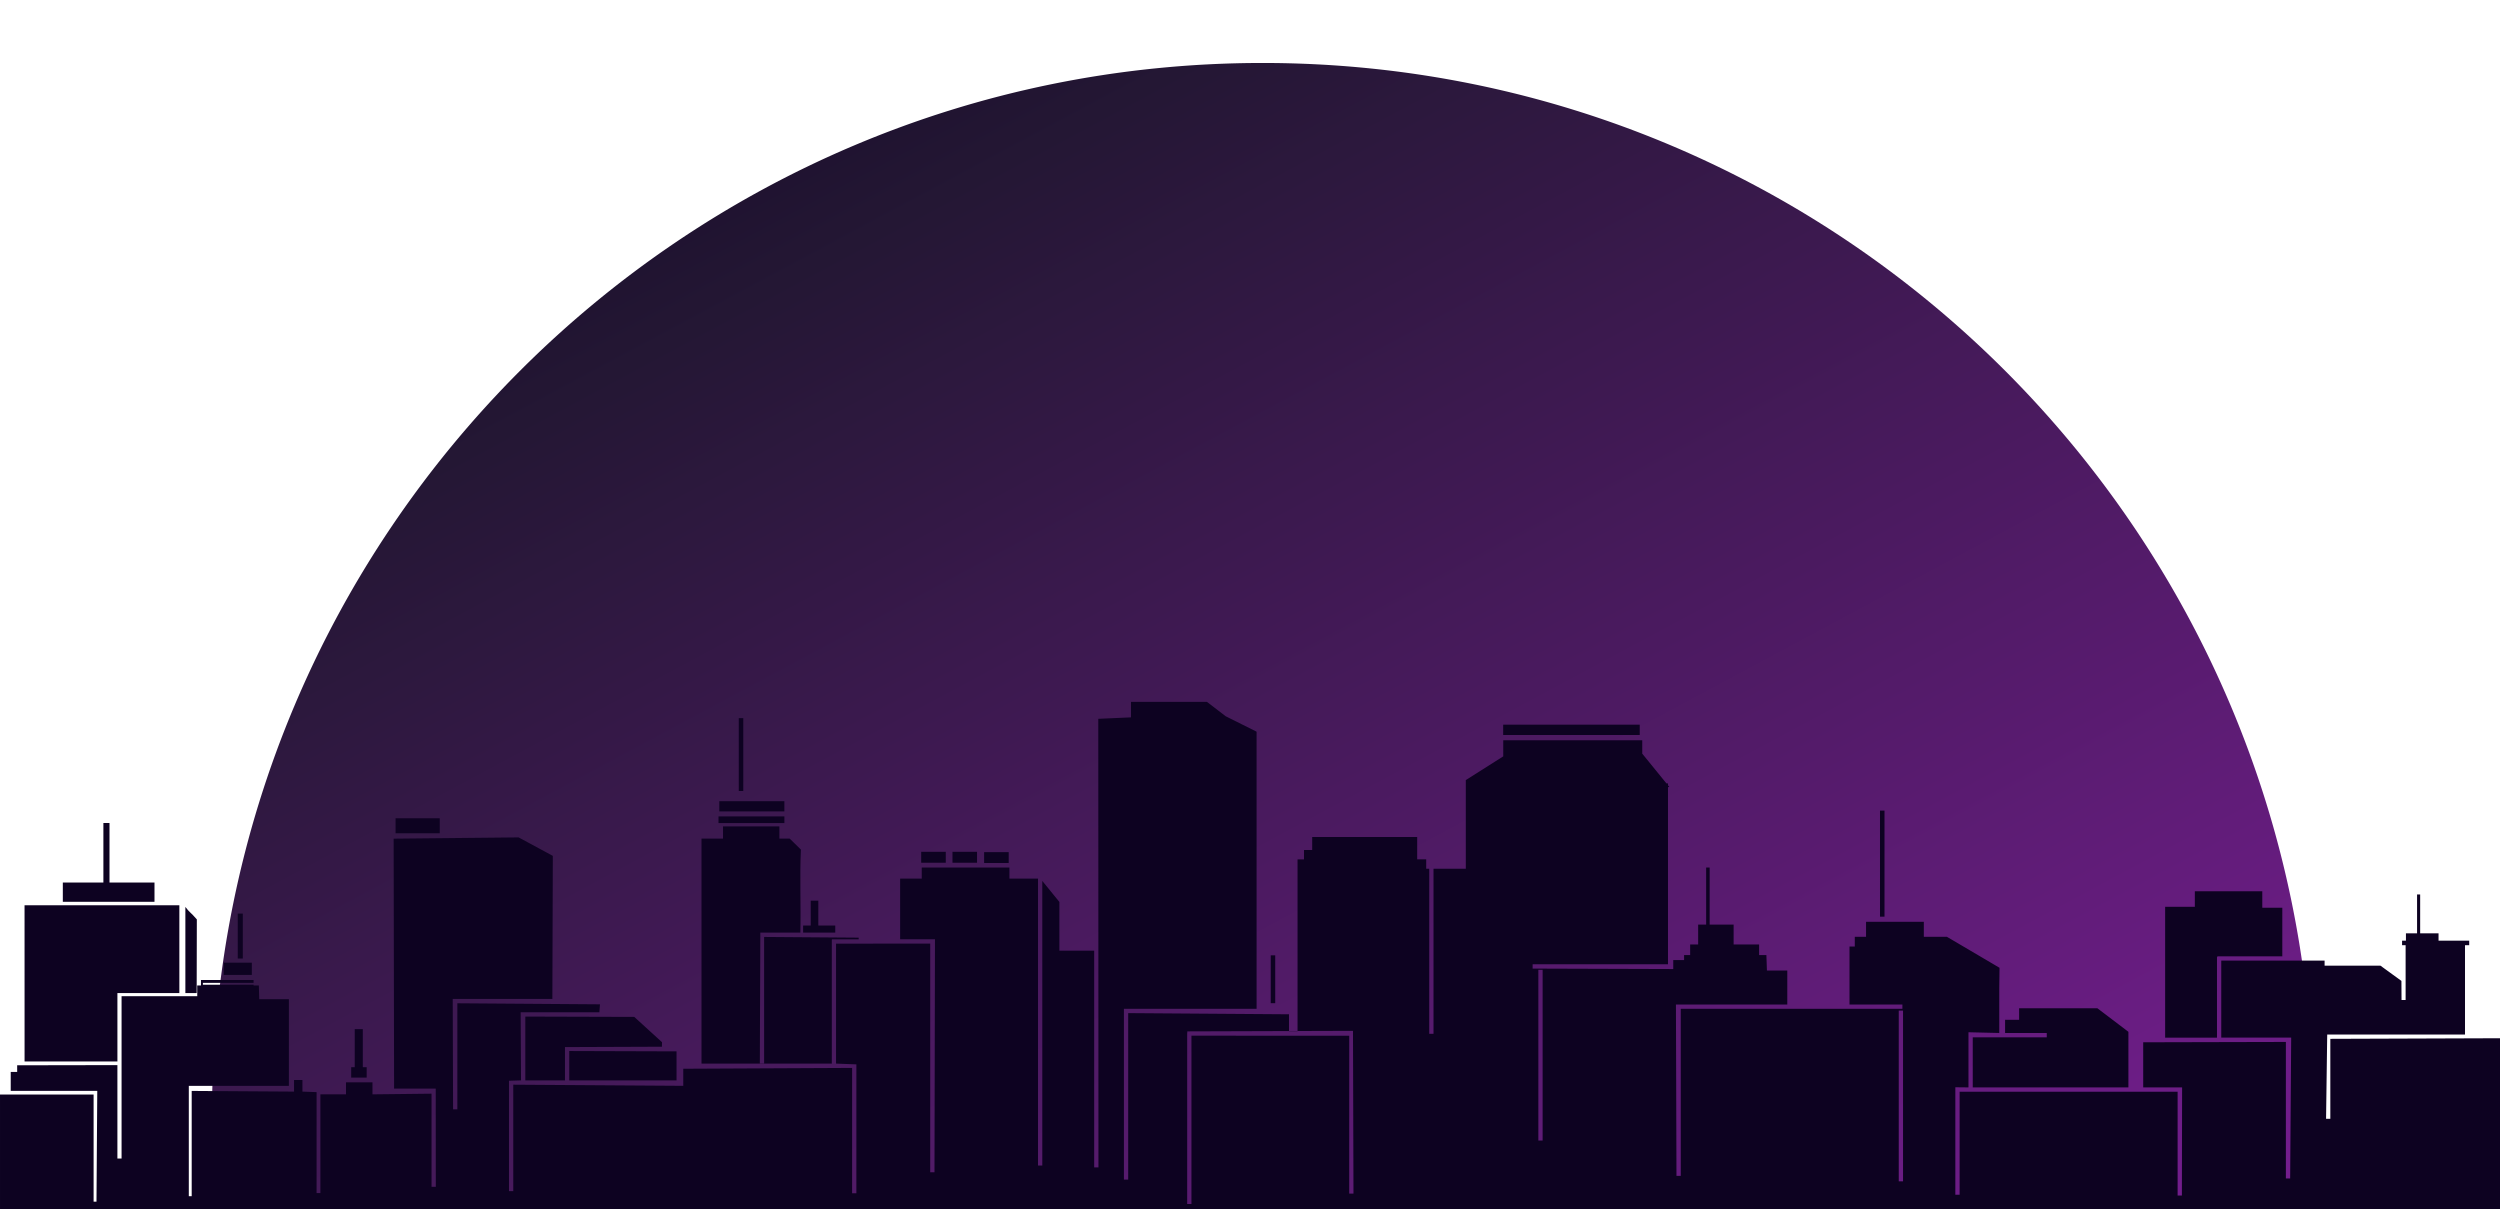 <svg xmlns="http://www.w3.org/2000/svg" xmlns:xlink="http://www.w3.org/1999/xlink" width="1191" height="576" viewBox="0 0 1191 576">
  <defs>
    <linearGradient id="linear-gradient" x2="1" y2="1.032" gradientUnits="objectBoundingBox">
      <stop offset="0" stop-color="#0d0221"/>
      <stop offset="0.227" stop-color="#241734"/>
      <stop offset="1" stop-color="#791e94"/>
    </linearGradient>
    <filter id="Intersection_10" x="29" y="-42" width="1145" height="698.083" filterUnits="userSpaceOnUse">
      <feOffset dx="10" dy="10" input="SourceAlpha"/>
      <feGaussianBlur stdDeviation="24" result="blur"/>
      <feFlood flood-color="#a619c4"/>
      <feComposite operator="in" in2="blur"/>
      <feComposite in="SourceGraphic"/>
    </filter>
    <clipPath id="clip-Artboard_1">
      <rect width="1191" height="576"/>
    </clipPath>
  </defs>
  <g id="Artboard_1" data-name="Artboard – 1" clip-path="url(#clip-Artboard_1)">
    <g id="sun_city" transform="translate(-427.999 -92.005)">
      <g id="sun_purple" transform="translate(-669.201 98.145)">
        <g transform="matrix(1, 0, 0, 1, 1097.2, -6.14)" filter="url(#Intersection_10)">
          <path id="Intersection_10-2" data-name="Intersection 10" d="M2.747,554A507.632,507.632,0,0,1,0,501.179C0,224.385,224.082,0,500.5,0S1001,224.385,1001,501.179a508.039,508.039,0,0,1-2.756,52.9Z" transform="translate(91 20)" fill="url(#linear-gradient)"/>
        </g>
      </g>
      <path id="Intersection_12" data-name="Intersection 12" d="M5712.359-4793.015v-54.532h44.589v51.052h1.375l.372-52.794h-41.229v-9.026h3.069v-3.159l47.749-.086v44.5h1.987v-77.324h36.062l-.029-5.107h1.793v-2.631h25.061v1.374h-24.135v.882h24.135v.375h2.517l.177,6.537h14.127v41.268h-47.673v52.585h1.375v-50.162l48.757.324v-5.521h4v5.521l6.746.247-.006,48.1h1.814v-47.04h12.2v-5.73H5889.8v5.73l28.14-.321v44.378h2.036l-.033-46.8H5900.1l-.212-119.067,59.522-.608,16.31,8.805-.216,68.171-47.3-.006v.006h-.173l.173,52.581h2.033v-50.527l67.952.5-.29,3.784h-37.5l.171,32.445-5.7.182h-.03v52.588h2.038v-50.717l80.991.541v-8.135l80.43-.4v59.732h2.038v-61.416l-9.688-.369v-57.138l44.861-.037v108.941h2.037l.231-110.99h-16.6v-28.916h10.3v-5.261h41.764v5.261h13.625v136.709h2.04v-135.6l8.141,10.02v23.2h16.574v103.255h2.04l-.081-213.7,15.582-.69v-7.367h36.2l8.911,6.839,14.758,7.364-.248.031H6311v131.981l-63.159.006h-.05v81.349h2.037v-79.306l76.606.562v7.981l-48.453.157v.879h-.054v81.35h2.04v-80.18l75.152.041v75.2h2.039l-.24-77.541h-1.8l-24.61.079v-81.77h3.075v-4.454h3.9v-6.2H6387.5v10.651h4.3v4.458h1.445v78.652h2.04v-78.652h15.381v-42.225l17.837-11.3v-7.685h66.219v6.393l11.529,14.172h.738v.911l.651.8-.651.062v84.394H6442.5v2.053l66.991.22v-4.29h5.167V-4914h2.892v-5.047h3.808v-9.444h3.81V-4955.7h1.666v27.209h11.424v9.444H6550.4V-4914h3.468l.25,7.38h9.708v16.189h-53.053l.255,81.649h2.039v-79.6H6618.66v-2.053h-25.207v-27.62h2.525v-4.644h5.365v-7.145h27.529v7.145h10.974l25.082,14.768-.121,9.847v21.221l-14.674-.352v26.275l-6.255-.066v51.208h2.043v-49.089h103.847v49.457h2.038l.1-51.51h-18.531v-21.492l67.972-.166v65.047h2.036l.492-67.1h-33.313v-36.707h49.229v2.417h26.6l10,7.263.052,9.1h1.946v-26.1h-1.69v-2.179h1.843v-3.485h5.3v-18.523h1.475v18.523h8.756v3.485h14.609v2.179h-2v42.545H6821.04l-.544,40.156h2.033v-38.1l81.511-.288.316,81.341Zm904.564-13.181h2.035v-81.349h-2.035Zm-171.7-19.437h2.038v-81.347h-2.038Zm206.951-25.3V-4874.8h35.261v-2.053h-19.854v-6.3h6.682v-5.477h37.315l14.747,11.2v26.5Zm-668.629-3.359v-13.983l51.114.163v13.82Zm-20.927,0v-30.393l51.9.157,13.226,12.056-.053,2.145-45.955.181h-.225v15.854Zm-82.96-1.309v-4.957h1.694v-18.158h3.844v18.158h1.844v4.957Zm166.89-6.688V-4969.46H6056.8v-5.811h26.856v5.811h4.922l5.331,5.231c-.609,12.653.044,26.611-.259,39.555h-19.071l-.239,62.285h2.036v-60.232l45.047.343v.8h-12.707v.146h-.089v59.045Zm-322.487-1.011-.012-74.4h73.75v41.8h-29.511v32.6Zm1019.767-11.341v-62.326h14.149v-7.41h32.135v7.845h9.534v23.132h-30.959v.388h-.157v38.371Zm-417.4-3.089v-.07l4.075-.014v.083Zm-8.7-13.315v-22.808h2.146v22.808Zm-517.062-4.851v-41.035c1.981,2.692,2.445,2.441,5.461,5.954l-.08,35.081Zm18.26-8.637v-5.842h13.4v5.842Zm6.7-7.789v-21.419h2.4v21.419Zm269.335-12.352v-3.393h3.622v-11.838h3.618v11.838h8.074v3.393Zm513.026-7.6V-4982.8h2.152v50.528Zm-865.7-7.09v-9.171h19.326v-28.37h2.91v28.37h21.435v9.171Zm438.906-18.471v-5.2H6192.9v5.2Zm-15.075-.14v-5.2h11.707v5.2Zm-14.9,0v-5.2h11.706v5.2Zm-250.411-14.052v-7.141h21.04v7.141Zm153.847-4.832v-3.172h31.388v3.172Zm.384-5.555v-4.867h31v4.867Zm9.273-9.732v-34.726h2.153v34.726Zm364.16-26.669v-4.943h65.058v4.943Z" transform="translate(-5284.359 5460.986)" fill="#0d0221"/>
    </g>
  </g>
</svg>
